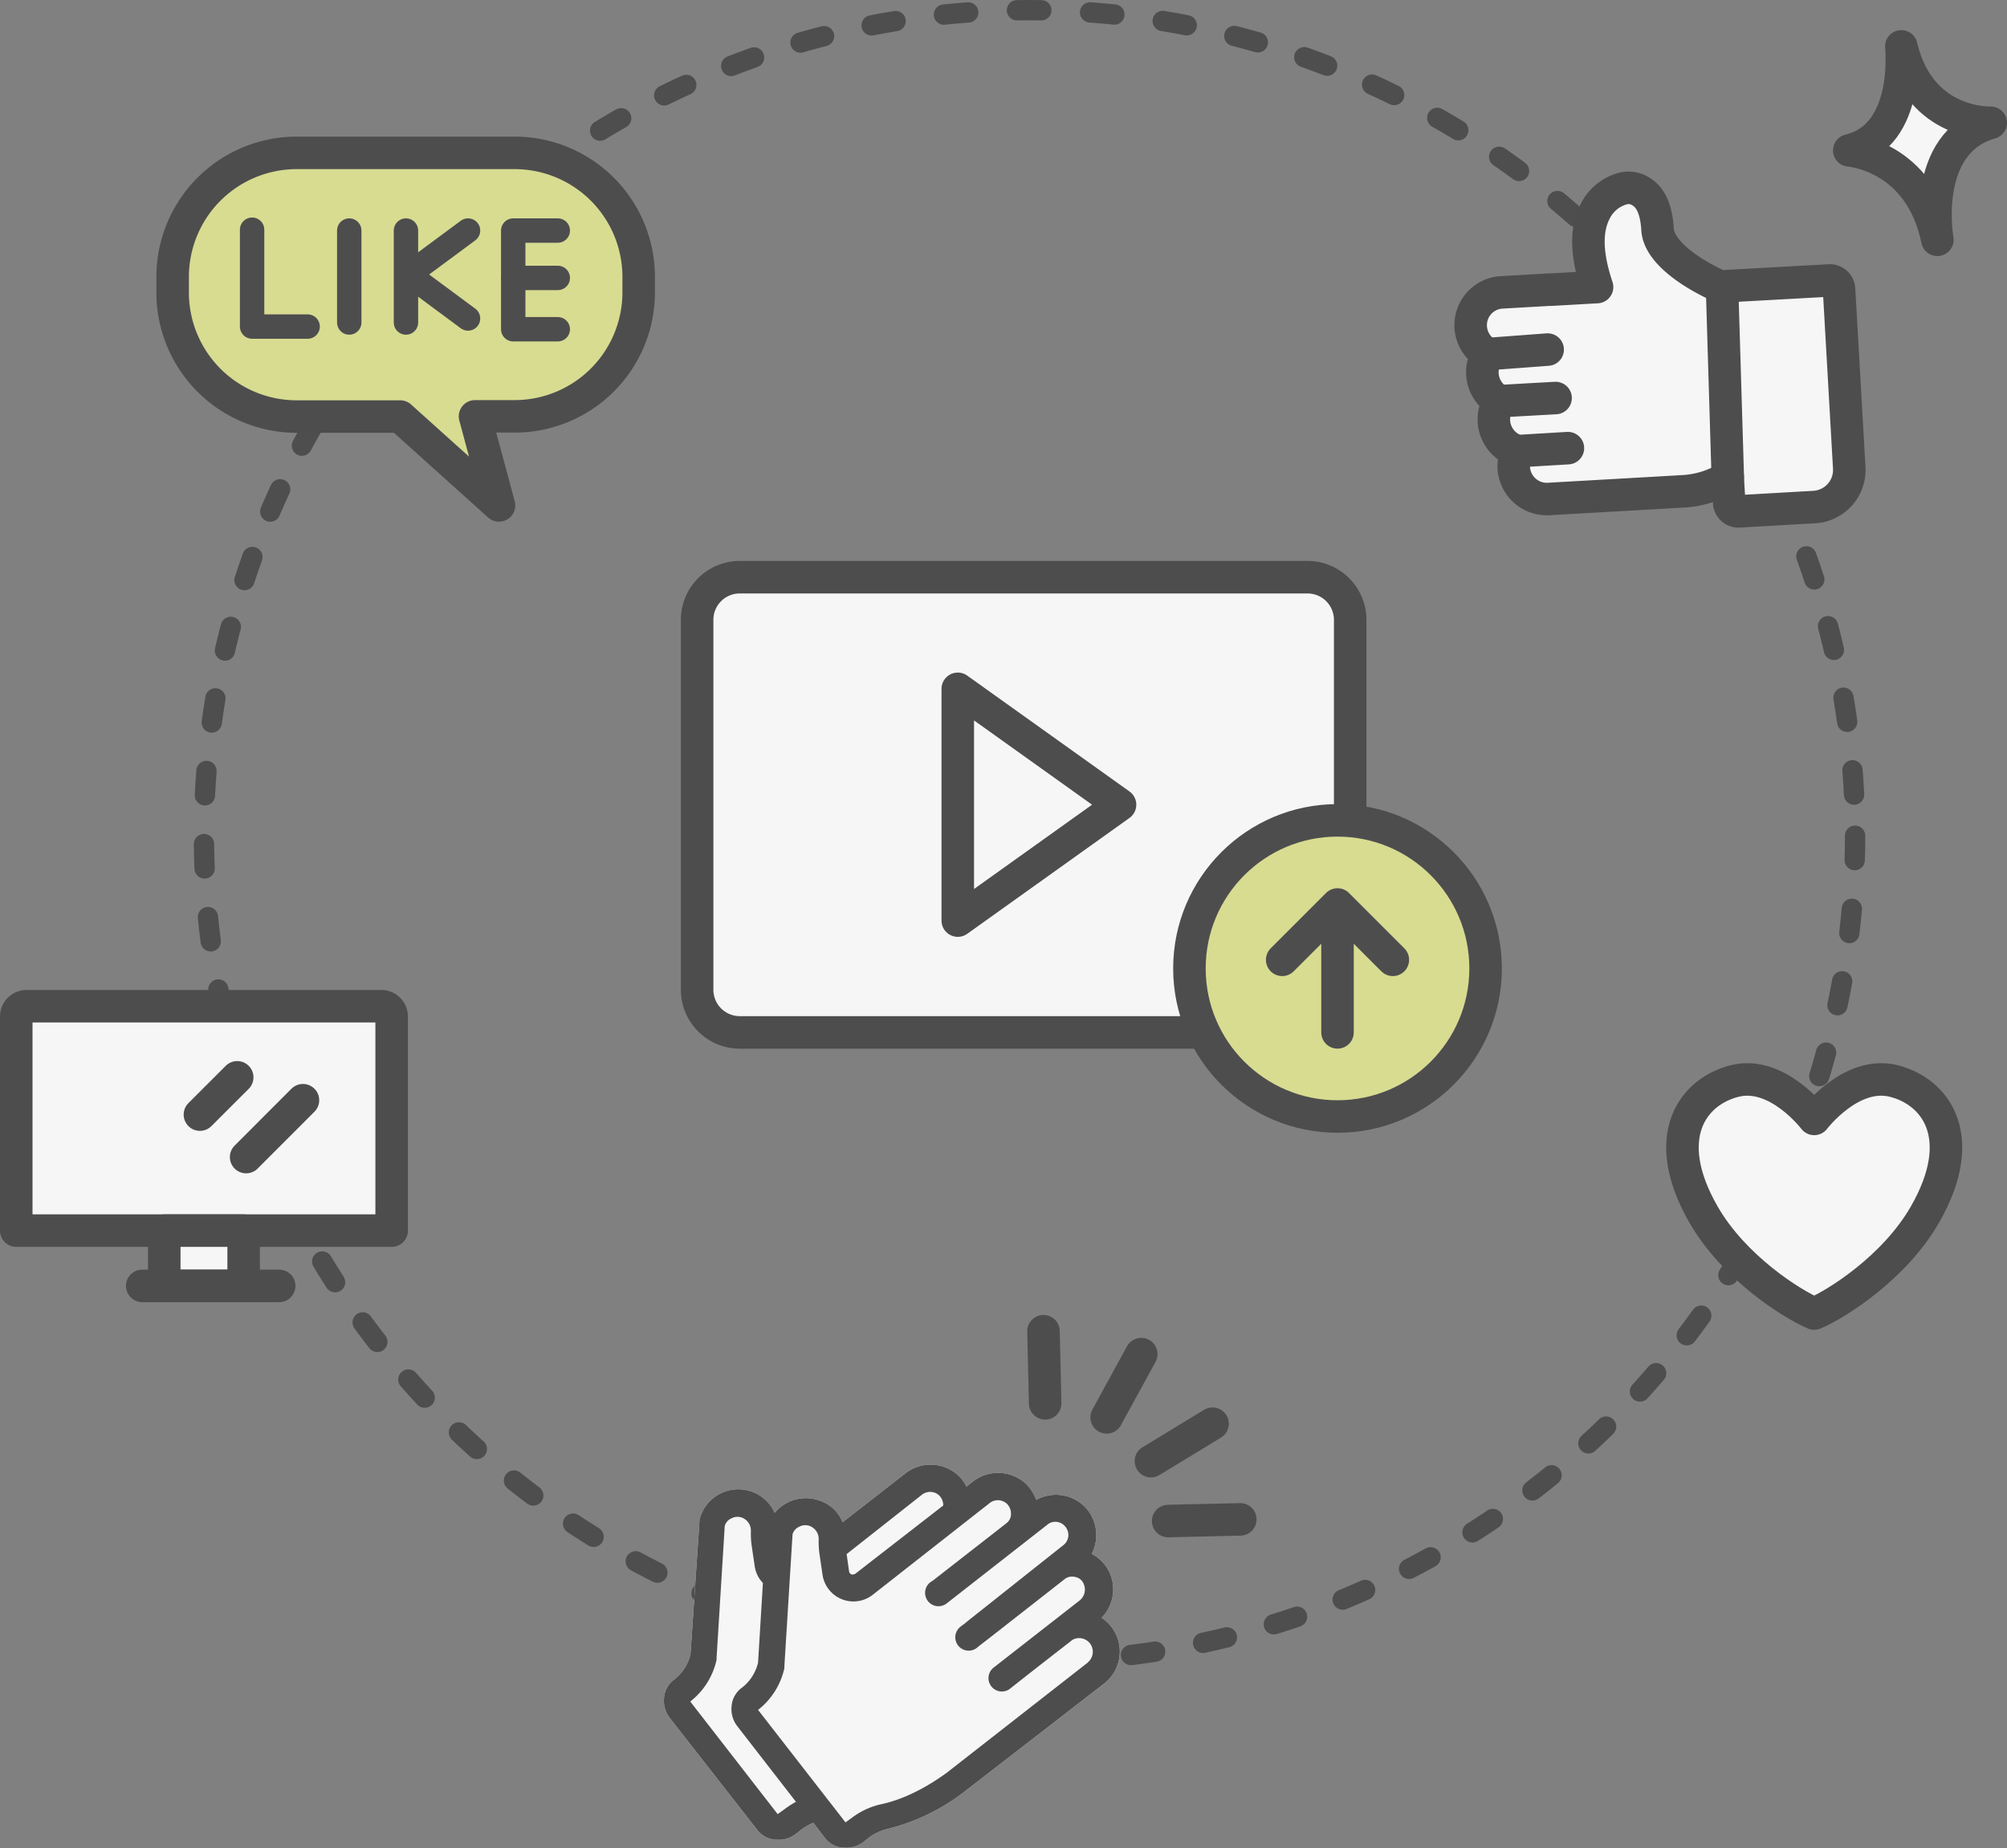 <svg xmlns="http://www.w3.org/2000/svg" viewBox="0 0 493.74 454.69">
  <rect x="0" y="0" width="493.74" height="454.69" fill="#808080" stroke="none"/>
  <circle id="as5-circle" cx="253.27" cy="205.6" r="203.1" style="fill: none;stroke: #4f4e4e;stroke-linecap: round;stroke-miterlimit: 2;stroke-width: 5px;stroke-dasharray: 6,12"/>
  <g id="as5-upload">
    <g>
      <path d="M182,142H321.66a10.5,10.5,0,0,1,10.5,10.5v91a10.49,10.49,0,0,1-10.49,10.49H182a10.5,10.5,0,0,1-10.5-10.5v-91A10.49,10.49,0,0,1,182,142Z" style="fill: #f6f6f6;stroke: #4e4d4e;stroke-linecap: round;stroke-linejoin: round;stroke-width: 8px"/>
      <polygon points="235.62 169.46 235.62 226.48 275.54 197.97 235.62 169.46" style="fill: #f6f6f6;stroke: #4e4d4e;stroke-linecap: round;stroke-linejoin: round;stroke-width: 8px"/>
    </g>
    <g id="as5-upload-c">
      <circle cx="329.04" cy="238.25" r="36.43" style="fill: #d7dc91;stroke: #4e4d4e;stroke-linecap: round;stroke-linejoin: round;stroke-width: 8px"/>
      <g>
        <line x1="329.04" y1="225.44" x2="329.04" y2="253.98" style="fill: none;stroke: #4e4d4e;stroke-linecap: round;stroke-linejoin: round;stroke-width: 8px"/>
        <polyline points="315.43 236.13 329.04 222.52 342.65 236.13" style="fill: none;stroke: #4e4d4e;stroke-linecap: round;stroke-linejoin: round;stroke-width: 8px"/>
      </g>
    </g>
  </g>
  <g id="as5-like1">
    <g>
      <path d="M96.35,302.75V250.08a2.53,2.53,0,0,0-2.53-2.53H6.53A2.53,2.53,0,0,0,4,250.08v52.67Z" style="fill: #f6f6f6;stroke: #4e4d4e;stroke-linecap: round;stroke-linejoin: round;stroke-width: 8px"/>
      <rect x="40.41" y="302.75" width="19.53" height="13.6" style="fill: #f6f6f6;stroke: #4e4d4e;stroke-linecap: round;stroke-linejoin: round;stroke-width: 8px"/>
      <line x1="34.99" y1="316.35" x2="68.68" y2="316.35" style="fill: none;stroke: #4e4d4e;stroke-linecap: round;stroke-linejoin: round;stroke-width: 8px"/>
    </g>
    <line x1="58.36" y1="265.04" x2="49.18" y2="274.21" style="fill: none;stroke: #4e4d4e;stroke-linecap: round;stroke-linejoin: round;stroke-width: 8px"/>
    <line x1="74.53" y1="270.67" x2="60.55" y2="284.66" style="fill: none;stroke: #4e4d4e;stroke-linecap: round;stroke-linejoin: round;stroke-width: 8px"/>
  </g>
  <g id="as5-like2">
    <g>
      <path d="M273.49,400.32A9.84,9.84,0,0,0,271,398a10,10,0,0,0,1.67-11.72,9.87,9.87,0,0,0-4.09-4,10.12,10.12,0,0,0-.94-10.72A10,10,0,0,0,254.92,369a10.25,10.25,0,0,0-2.63-4.05,10.06,10.06,0,0,0-13-.43l-1.55,1.22a8.6,8.6,0,0,0-2.05-2.81,10.06,10.06,0,0,0-13-.43l-15.4,12a9.17,9.17,0,0,0-5.73-5.35,9.86,9.86,0,0,0-8,.6,10.56,10.56,0,0,0-3,2.44,9.45,9.45,0,0,0-5.6-5.21,9.8,9.8,0,0,0-12.9,7l0,.53L169.87,407a11,11,0,0,1-4.05,6.22,6.14,6.14,0,0,0-2.46,4.48,6.84,6.84,0,0,0,1.37,4.89l21.52,27.54a6.14,6.14,0,0,0,4.48,2.46l.4,0a6.81,6.81,0,0,0,4.63-1.39l1.27-1a14.22,14.22,0,0,1,3.06-1.77l2.79,3.67a6.14,6.14,0,0,0,4.48,2.46l.4,0a6.8,6.8,0,0,0,4.63-1.39l1.27-1a12.16,12.16,0,0,1,4.55-2.19,51.06,51.06,0,0,0,18.62-8.87l35-27.08A10,10,0,0,0,273.49,400.32Z" style="fill: #f6f6f6"/>
      <path d="M273.49,400.32A9.84,9.84,0,0,0,271,398a10,10,0,0,0,1.67-11.72,9.88,9.88,0,0,0-4.09-4,10.12,10.12,0,0,0-.94-10.72A10,10,0,0,0,254.92,369a10.25,10.25,0,0,0-2.63-4.05h0a10.06,10.06,0,0,0-13-.43l-1.55,1.22a8.6,8.6,0,0,0-2.05-2.81h0a10.06,10.06,0,0,0-13-.43l-15.4,12a9.17,9.17,0,0,0-5.73-5.35,9.87,9.87,0,0,0-8,.6,10.56,10.56,0,0,0-3,2.44,9.45,9.45,0,0,0-5.6-5.21,9.8,9.8,0,0,0-12.9,7l0,.53L169.87,407a11,11,0,0,1-4.05,6.22,6.14,6.14,0,0,0-2.46,4.48,6.84,6.84,0,0,0,1.37,4.89l21.52,27.54a6.14,6.14,0,0,0,4.48,2.46l.4,0a6.8,6.8,0,0,0,4.63-1.39l1.27-1a14.21,14.21,0,0,1,3.06-1.77l2.79,3.67a6.14,6.14,0,0,0,4.48,2.46l.4,0a6.8,6.8,0,0,0,4.63-1.39l1.27-1a12.16,12.16,0,0,1,4.55-2.19,51.06,51.06,0,0,0,18.62-8.87l35-27.08A10,10,0,0,0,273.49,400.32Zm-46.83-32.48a3.28,3.28,0,0,1,4.39.06,3.43,3.43,0,0,1,1,2.34v.13l-21.6,16.77a1.43,1.43,0,0,1-.95.2,1,1,0,0,1-.61-.71l-.61-4.3Zm-33.95,77.46-1.4,1L169.81,418.6a17.86,17.86,0,0,0,6.48-10.3l0-.53,2-32.32a2.78,2.78,0,0,1,1.6-1.88,3.13,3.13,0,0,1,2.68-.2,3.44,3.44,0,0,1,2.16,3.22,20.49,20.49,0,0,0,.24,4l.71,4.84a7.47,7.47,0,0,0,2,4l-1.19,19.61a11,11,0,0,1-4.05,6.22,6.14,6.14,0,0,0-2.46,4.48,6.84,6.84,0,0,0,1.37,4.89l14.46,18.64A24.41,24.41,0,0,0,192.71,445.31Zm75-36.37-35,27.35c-.13,0-7.48,5.83-16,7.6a18.59,18.59,0,0,0-7.31,3.45l-1.4,1-21.51-27.67a17.86,17.86,0,0,0,6.48-10.3l0-.53,2-32.32a2.78,2.78,0,0,1,1.6-1.88,3.13,3.13,0,0,1,2.68-.2,3.44,3.44,0,0,1,2.16,3.22,20.49,20.49,0,0,0,.24,4l.71,4.84a7.69,7.69,0,0,0,12.28,4.9l28.68-22.5a3.28,3.28,0,0,1,4.39.06,3.43,3.43,0,0,1,1,2.34,2.86,2.86,0,0,1-.83,2.2c-.57.49-3.82,3-18.36,14.34l-.56.36a3.29,3.29,0,1,0,4,5.22l24.72-19.33.14-.12a3.13,3.13,0,0,1,4.34.72,3.17,3.17,0,0,1-.6,4.48l-23.47,18.62c-.85.74-1.41,1.09-1.7,1.34h0a3.29,3.29,0,1,0,4,5.22l.28-.25c2.4-1.82,20.06-15.68,21.47-16.77a3.08,3.08,0,0,1,2.42-.35,2.77,2.77,0,0,1,2,1.61,3.44,3.44,0,0,1-1,4.19l-21.18,16.53a3.29,3.29,0,0,0,4,5.22l1.27-1c8.62-6.81,13.42-10.45,14.13-11.06a3.36,3.36,0,0,1,3.85,5.48Z" style="fill: #4e4d4e"/>
    </g>
    <g>
      <line x1="280.76" y1="333.13" x2="272.25" y2="348.69" style="fill: none;stroke: #4e4d4e;stroke-linecap: round;stroke-linejoin: round;stroke-width: 8px"/>
      <line x1="298.3" y1="350.25" x2="283.14" y2="359.47" style="fill: none;stroke: #4e4d4e;stroke-linecap: round;stroke-linejoin: round;stroke-width: 8px"/>
      <line x1="305.12" y1="373.79" x2="287.38" y2="374.2" style="fill: none;stroke: #4e4d4e;stroke-linecap: round;stroke-linejoin: round;stroke-width: 8px"/>
      <line x1="256.71" y1="327.5" x2="257.12" y2="345.24" style="fill: none;stroke: #4e4d4e;stroke-linecap: round;stroke-linejoin: round;stroke-width: 8px"/>
    </g>
  </g>
  <path id="as5-like3" d="M465.83,265.93c-10.47-2.61-19.52,9.34-19.52,9.34s-9.06-11.95-19.52-9.34-18.64,13.85-7.7,32.88c7.47,13,21.67,22,27.23,24.34,5.56-2.36,19.76-11.33,27.23-24.34C484.47,279.78,476.29,268.54,465.83,265.93Z" style="fill: #f6f6f6;stroke: #4e4d4e;stroke-linecap: round;stroke-linejoin: round;stroke-width: 8px"/>
  <g id="as5-like4">
    <g>
      <path d="M427.81,125.8l18.54-1.06a9.14,9.14,0,0,0,8.58-9.62l-2.51-44A2.29,2.29,0,0,0,450,69L424.65,70.4a3.33,3.33,0,0,0-1,.29c-5.5-2.31-15.52-8-15.88-14.27-.27-4.66-1.59-7.78-4-9.25a5.6,5.6,0,0,0-5.06-.62,10.67,10.67,0,0,0-6.31,5.5c-2.36,4.59-2.13,10.74.49,18.57l-11.26.64-.57,0-11.49.66A8.09,8.09,0,0,0,366,87.1a8.18,8.18,0,0,0,2.83,11.59,8.18,8.18,0,0,0,4.47,12.3,8.53,8.53,0,0,0-.9,4.16,8.15,8.15,0,0,0,8.65,7.61l1.71-.1,10.35-.59,20.82-1.19a23.45,23.45,0,0,0,8.89-2.22c.78-.39,1.55-.89,2.21-1.27l.36,6.26A2.29,2.29,0,0,0,427.81,125.8Z" style="fill: #f6f6f6;stroke: #4e4d4e;stroke-linecap: round;stroke-linejoin: round;stroke-width: 8px"/>
      <line x1="366.03" y1="87.1" x2="380.74" y2="86" style="fill: none;stroke: #4e4d4e;stroke-linecap: round;stroke-linejoin: round;stroke-width: 8px"/>
      <line x1="368.86" y1="98.69" x2="382.69" y2="97.92" style="fill: none;stroke: #4e4d4e;stroke-linecap: round;stroke-linejoin: round;stroke-width: 8px"/>
      <line x1="373.32" y1="110.99" x2="385.72" y2="110.25" style="fill: none;stroke: #4e4d4e;stroke-linecap: round;stroke-linejoin: round;stroke-width: 8px"/>
      <line x1="423.64" y1="70.69" x2="425.05" y2="117.4" style="fill: none;stroke: #4e4d4e;stroke-linecap: round;stroke-linejoin: round;stroke-width: 8px"/>
    </g>
    <path d="M476.61,59S472.34,35.2,489.74,30.2c0,0-17.39.8-22-18.79,0,0,2.4,22-12.8,25.59C454.95,37,472.34,38.2,476.61,59Z" style="fill: #f6f6f6;stroke: #4e4d4e;stroke-linecap: round;stroke-linejoin: round;stroke-width: 8px"/>
  </g>
  <g id="as5-like5">
    <path d="M72.9,37.61h53.78A30.52,30.52,0,0,1,157.12,68v4a30.52,30.52,0,0,1-30.43,30.43h-9.83l5.9,21.91L98.45,102.48H72.9A30.52,30.52,0,0,1,42.47,72V68A30.52,30.52,0,0,1,72.9,37.61Z" style="fill: #d7dc91;stroke: #4e4d4e;stroke-linecap: round;stroke-linejoin: round;stroke-width: 8px"/>
    <g>
      <polyline points="62.02 56.51 62.02 80.34 75.68 80.34" style="fill: none;stroke: #4e4d4e;stroke-linecap: round;stroke-linejoin: round;stroke-width: 6px"/>
      <line x1="85.92" y1="56.72" x2="85.92" y2="79.34" style="fill: none;stroke: #4e4d4e;stroke-linecap: round;stroke-linejoin: round;stroke-width: 6px"/>
      <g>
        <line x1="99.87" y1="56.72" x2="99.87" y2="79.34" style="fill: none;stroke: #4e4d4e;stroke-linecap: round;stroke-linejoin: round;stroke-width: 6px"/>
        <polyline points="115.14 56.72 100.53 67.53 115.14 78.35" style="fill: none;stroke: #4e4d4e;stroke-linecap: round;stroke-linejoin: round;stroke-width: 6px"/>
      </g>
      <g>
        <polyline points="137.22 56.72 126.26 56.72 126.26 69.36 126.26 81 137.22 81" style="fill: none;stroke: #4e4d4e;stroke-linecap: round;stroke-linejoin: round;stroke-width: 6px"/>
        <line x1="137.22" y1="68.37" x2="126.26" y2="68.37" style="fill: none;stroke: #4e4d4e;stroke-linecap: round;stroke-linejoin: round;stroke-width: 6px"/>
      </g>
    </g>
  </g>
</svg>
